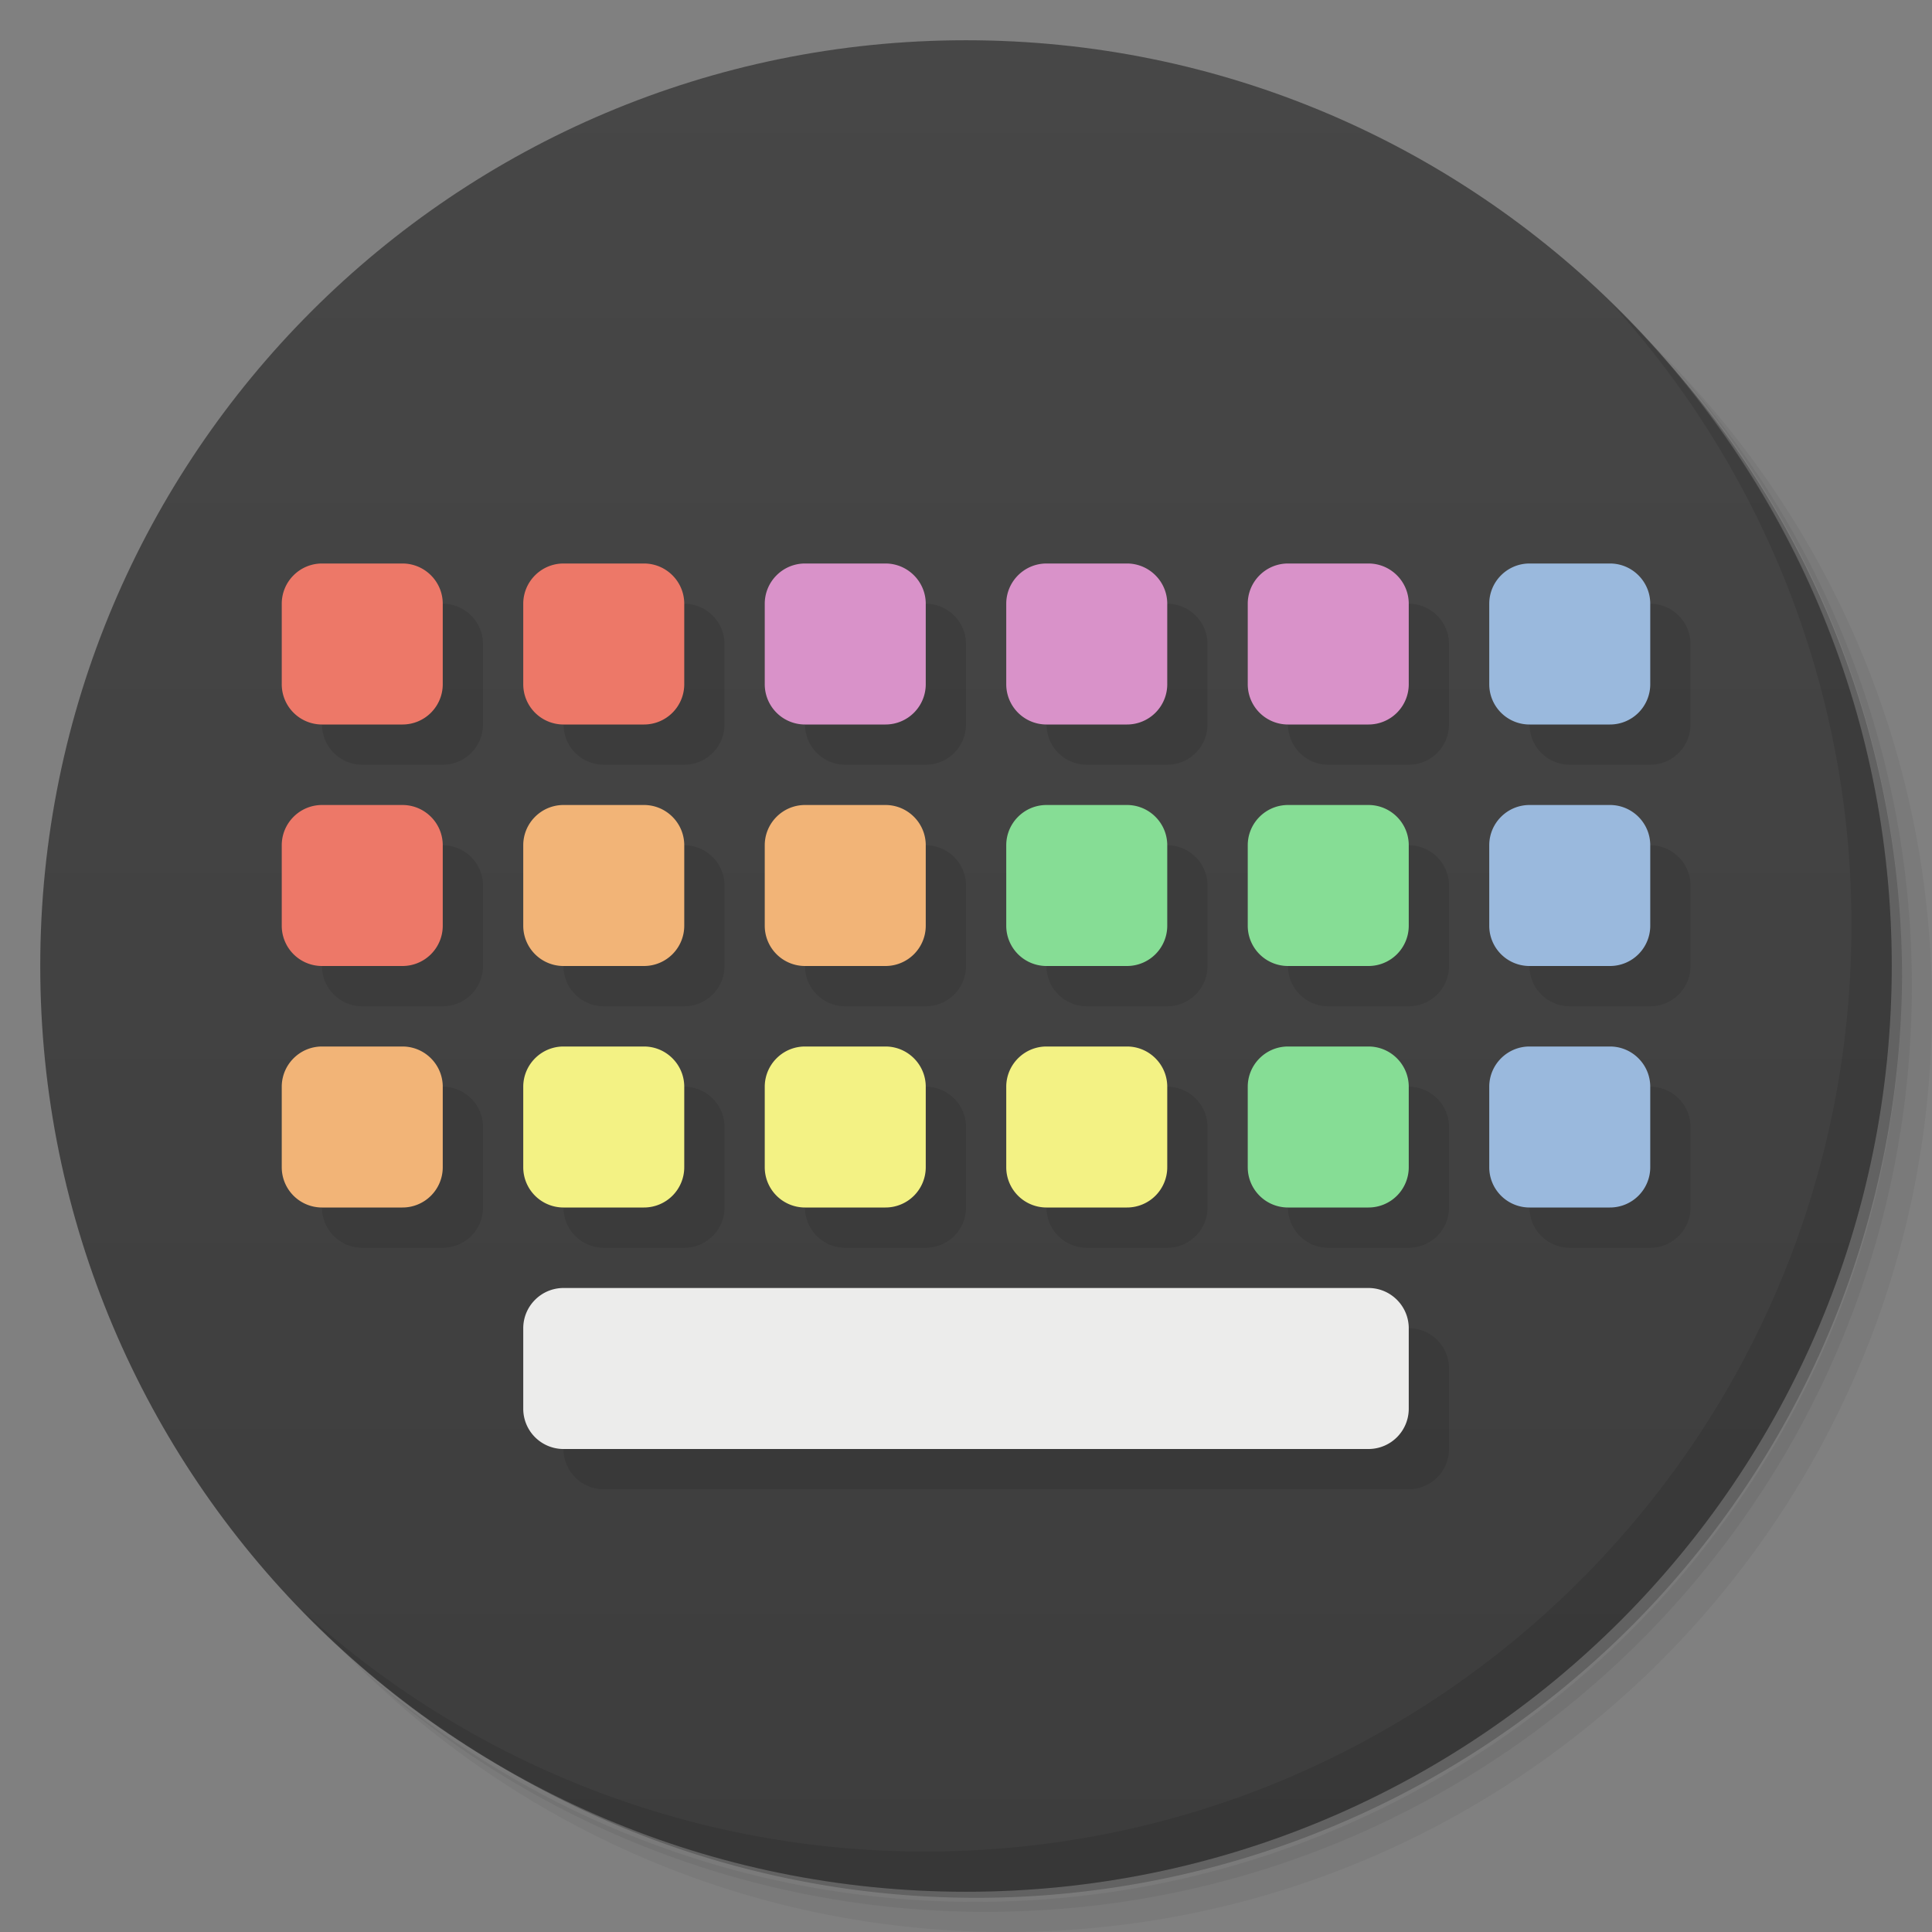 <svg xmlns="http://www.w3.org/2000/svg" viewBox="0 0 48 48">
  <rect x="0" y="0" width="48" height="48" fill="#808080" stroke="none"/>
  <defs>
    <linearGradient id="a" x1="1" x2="47" gradientUnits="userSpaceOnUse" gradientTransform="rotate(-90 24 24)">
      <stop stop-color="#3d3d3d"/>
      <stop offset="1" stop-color="#474747"/>
    </linearGradient>
  </defs>
  <path d="M36.31 5c5.859 4.062 9.688 10.831 9.688 18.5 0 12.426-10.07 22.5-22.5 22.5-7.669 0-14.438-3.828-18.5-9.688a23.24 23.24 0 0 0 3.781 4.969 22.923 22.923 0 0 0 15.469 5.969c12.703 0 23-10.298 23-23a22.92 22.92 0 0 0-5.969-15.469A23.216 23.216 0 0 0 36.31 5zm4.969 3.781A22.911 22.911 0 0 1 47.498 24.5c0 12.703-10.297 23-23 23a22.909 22.909 0 0 1-15.719-6.219C12.939 45.425 18.662 48 24.998 48c12.703 0 23-10.298 23-23 0-6.335-2.575-12.06-6.719-16.219z" opacity=".05"/>
  <path d="M41.28 8.781a22.923 22.923 0 0 1 5.969 15.469c0 12.703-10.297 23-23 23A22.92 22.92 0 0 1 8.78 41.281 22.911 22.911 0 0 0 24.499 47.5c12.703 0 23-10.298 23-23A22.909 22.909 0 0 0 41.28 8.781z" opacity=".1"/>
  <path d="M31.25 2.375C39.865 5.529 46 13.792 46 23.505c0 12.426-10.07 22.5-22.5 22.5-9.708 0-17.971-6.135-21.12-14.75a23 23 0 0 0 44.875-7 23 23 0 0 0-16-21.875z" opacity=".2"/>
  <path d="M24 1c12.703 0 23 10.297 23 23S36.703 47 24 47 1 36.703 1 24 11.297 1 24 1z" fill="url(#a)"/>
  <path d="M40.03 7.531A22.922 22.922 0 0 1 45.999 23c0 12.703-10.297 23-23 23A22.92 22.92 0 0 1 7.53 40.031C11.708 44.322 17.54 47 23.999 47c12.703 0 23-10.298 23-23 0-6.462-2.677-12.291-6.969-16.469z" opacity=".1"/>
  <g>
    <path d="M9 15c-.551 0-1 .449-1 1v2a1 1 0 0 0 1 1h2a1 1 0 0 0 1-1v-2c0-.551-.449-1-1-1H9zm6 0c-.551 0-1 .449-1 1v2a1 1 0 0 0 1 1h2a1 1 0 0 0 1-1v-2c0-.551-.449-1-1-1h-2zm6 0c-.551 0-1 .449-1 1v2a1 1 0 0 0 1 1h2a1 1 0 0 0 1-1v-2c0-.551-.449-1-1-1h-2zm6 0c-.551 0-1 .449-1 1v2a1 1 0 0 0 1 1h2a1 1 0 0 0 1-1v-2c0-.551-.449-1-1-1h-2zm6 0c-.551 0-1 .449-1 1v2a1 1 0 0 0 1 1h2a1 1 0 0 0 1-1v-2c0-.551-.449-1-1-1h-2zm6 0c-.551 0-1 .449-1 1v2a1 1 0 0 0 1 1h2a1 1 0 0 0 1-1v-2c0-.551-.449-1-1-1h-2zM9 21c-.551 0-1 .449-1 1v2a1 1 0 0 0 1 1h2a1 1 0 0 0 1-1v-2c0-.551-.449-1-1-1H9zm6 0c-.551 0-1 .449-1 1v2a1 1 0 0 0 1 1h2a1 1 0 0 0 1-1v-2c0-.551-.449-1-1-1h-2zm6 0c-.551 0-1 .449-1 1v2a1 1 0 0 0 1 1h2a1 1 0 0 0 1-1v-2c0-.551-.449-1-1-1h-2zm6 0c-.551 0-1 .449-1 1v2a1 1 0 0 0 1 1h2a1 1 0 0 0 1-1v-2c0-.551-.449-1-1-1h-2zm6 0c-.551 0-1 .449-1 1v2a1 1 0 0 0 1 1h2a1 1 0 0 0 1-1v-2c0-.551-.449-1-1-1h-2zm6 0c-.551 0-1 .449-1 1v2a1 1 0 0 0 1 1h2a1 1 0 0 0 1-1v-2c0-.551-.449-1-1-1h-2zM9 27c-.551 0-1 .449-1 1v2a1 1 0 0 0 1 1h2a1 1 0 0 0 1-1v-2c0-.551-.449-1-1-1H9zm6 0c-.551 0-1 .449-1 1v2a1 1 0 0 0 1 1h2a1 1 0 0 0 1-1v-2c0-.551-.449-1-1-1h-2zm6 0c-.551 0-1 .449-1 1v2a1 1 0 0 0 1 1h2a1 1 0 0 0 1-1v-2c0-.551-.449-1-1-1h-2zm6 0c-.551 0-1 .449-1 1v2a1 1 0 0 0 1 1h2a1 1 0 0 0 1-1v-2c0-.551-.449-1-1-1h-2zm6 0c-.551 0-1 .449-1 1v2a1 1 0 0 0 1 1h2a1 1 0 0 0 1-1v-2c0-.551-.449-1-1-1h-2zm6 0c-.551 0-1 .449-1 1v2a1 1 0 0 0 1 1h2a1 1 0 0 0 1-1v-2c0-.551-.449-1-1-1h-2zm-24 6c-.551 0-1 .449-1 1v2a1 1 0 0 0 1 1h20a1 1 0 0 0 1-1v-2c0-.551-.449-1-1-1H15z" opacity=".1"/>
  </g>
  <g>
    <path d="M8 14h2c.551 0 1 .449 1 1v2a1 1 0 0 1-1 1H8a1 1 0 0 1-1-1v-2c0-.551.449-1 1-1m0 0M14 14h2c.551 0 1 .449 1 1v2a1 1 0 0 1-1 1h-2a1 1 0 0 1-1-1v-2c0-.551.449-1 1-1m0 0" fill="#ed7868"/>
    <path d="M20 14h2c.551 0 1 .449 1 1v2a1 1 0 0 1-1 1h-2a1 1 0 0 1-1-1v-2c0-.551.449-1 1-1m0 0M26 14h2c.551 0 1 .449 1 1v2a1 1 0 0 1-1 1h-2a1 1 0 0 1-1-1v-2c0-.551.449-1 1-1m0 0M32 14h2c.551 0 1 .449 1 1v2a1 1 0 0 1-1 1h-2a1 1 0 0 1-1-1v-2c0-.551.449-1 1-1m0 0" fill="#d992c9"/>
    <path d="M38 14h2c.551 0 1 .449 1 1v2a1 1 0 0 1-1 1h-2a1 1 0 0 1-1-1v-2c0-.551.449-1 1-1m0 0" fill="#9ab9dd"/>
    <path d="M8 20h2c.551 0 1 .449 1 1v2a1 1 0 0 1-1 1H8a1 1 0 0 1-1-1v-2c0-.551.449-1 1-1m0 0" fill="#ed7868"/>
    <path d="M14 20h2c.551 0 1 .449 1 1v2a1 1 0 0 1-1 1h-2a1 1 0 0 1-1-1v-2c0-.551.449-1 1-1m0 0M20 20h2c.551 0 1 .449 1 1v2a1 1 0 0 1-1 1h-2a1 1 0 0 1-1-1v-2c0-.551.449-1 1-1m0 0" fill="#f2b477"/>
    <path d="M26 20h2c.551 0 1 .449 1 1v2a1 1 0 0 1-1 1h-2a1 1 0 0 1-1-1v-2c0-.551.449-1 1-1m0 0M32 20h2c.551 0 1 .449 1 1v2a1 1 0 0 1-1 1h-2a1 1 0 0 1-1-1v-2c0-.551.449-1 1-1m0 0" fill="#86dd95"/>
    <path d="M38 20h2c.551 0 1 .449 1 1v2a1 1 0 0 1-1 1h-2a1 1 0 0 1-1-1v-2c0-.551.449-1 1-1m0 0" fill="#9ab9dd"/>
    <path d="M8 26h2c.551 0 1 .449 1 1v2a1 1 0 0 1-1 1H8a1 1 0 0 1-1-1v-2c0-.551.449-1 1-1m0 0" fill="#f2b477"/>
    <path d="M14 26h2c.551 0 1 .449 1 1v2a1 1 0 0 1-1 1h-2a1 1 0 0 1-1-1v-2c0-.551.449-1 1-1m0 0M20 26h2c.551 0 1 .449 1 1v2a1 1 0 0 1-1 1h-2a1 1 0 0 1-1-1v-2c0-.551.449-1 1-1m0 0M26 26h2c.551 0 1 .449 1 1v2a1 1 0 0 1-1 1h-2a1 1 0 0 1-1-1v-2c0-.551.449-1 1-1m0 0" fill="#f3f284"/>
    <path d="M32 26h2c.551 0 1 .449 1 1v2a1 1 0 0 1-1 1h-2a1 1 0 0 1-1-1v-2c0-.551.449-1 1-1m0 0" fill="#86dd95"/>
    <path d="M38 26h2c.551 0 1 .449 1 1v2a1 1 0 0 1-1 1h-2a1 1 0 0 1-1-1v-2c0-.551.449-1 1-1m0 0" fill="#9ab9dd"/>
    <path d="M14 32h20c.551 0 1 .449 1 1v2a1 1 0 0 1-1 1H14a1 1 0 0 1-1-1v-2c0-.551.449-1 1-1m0 0" fill="#ececeb"/>
  </g>
</svg>
